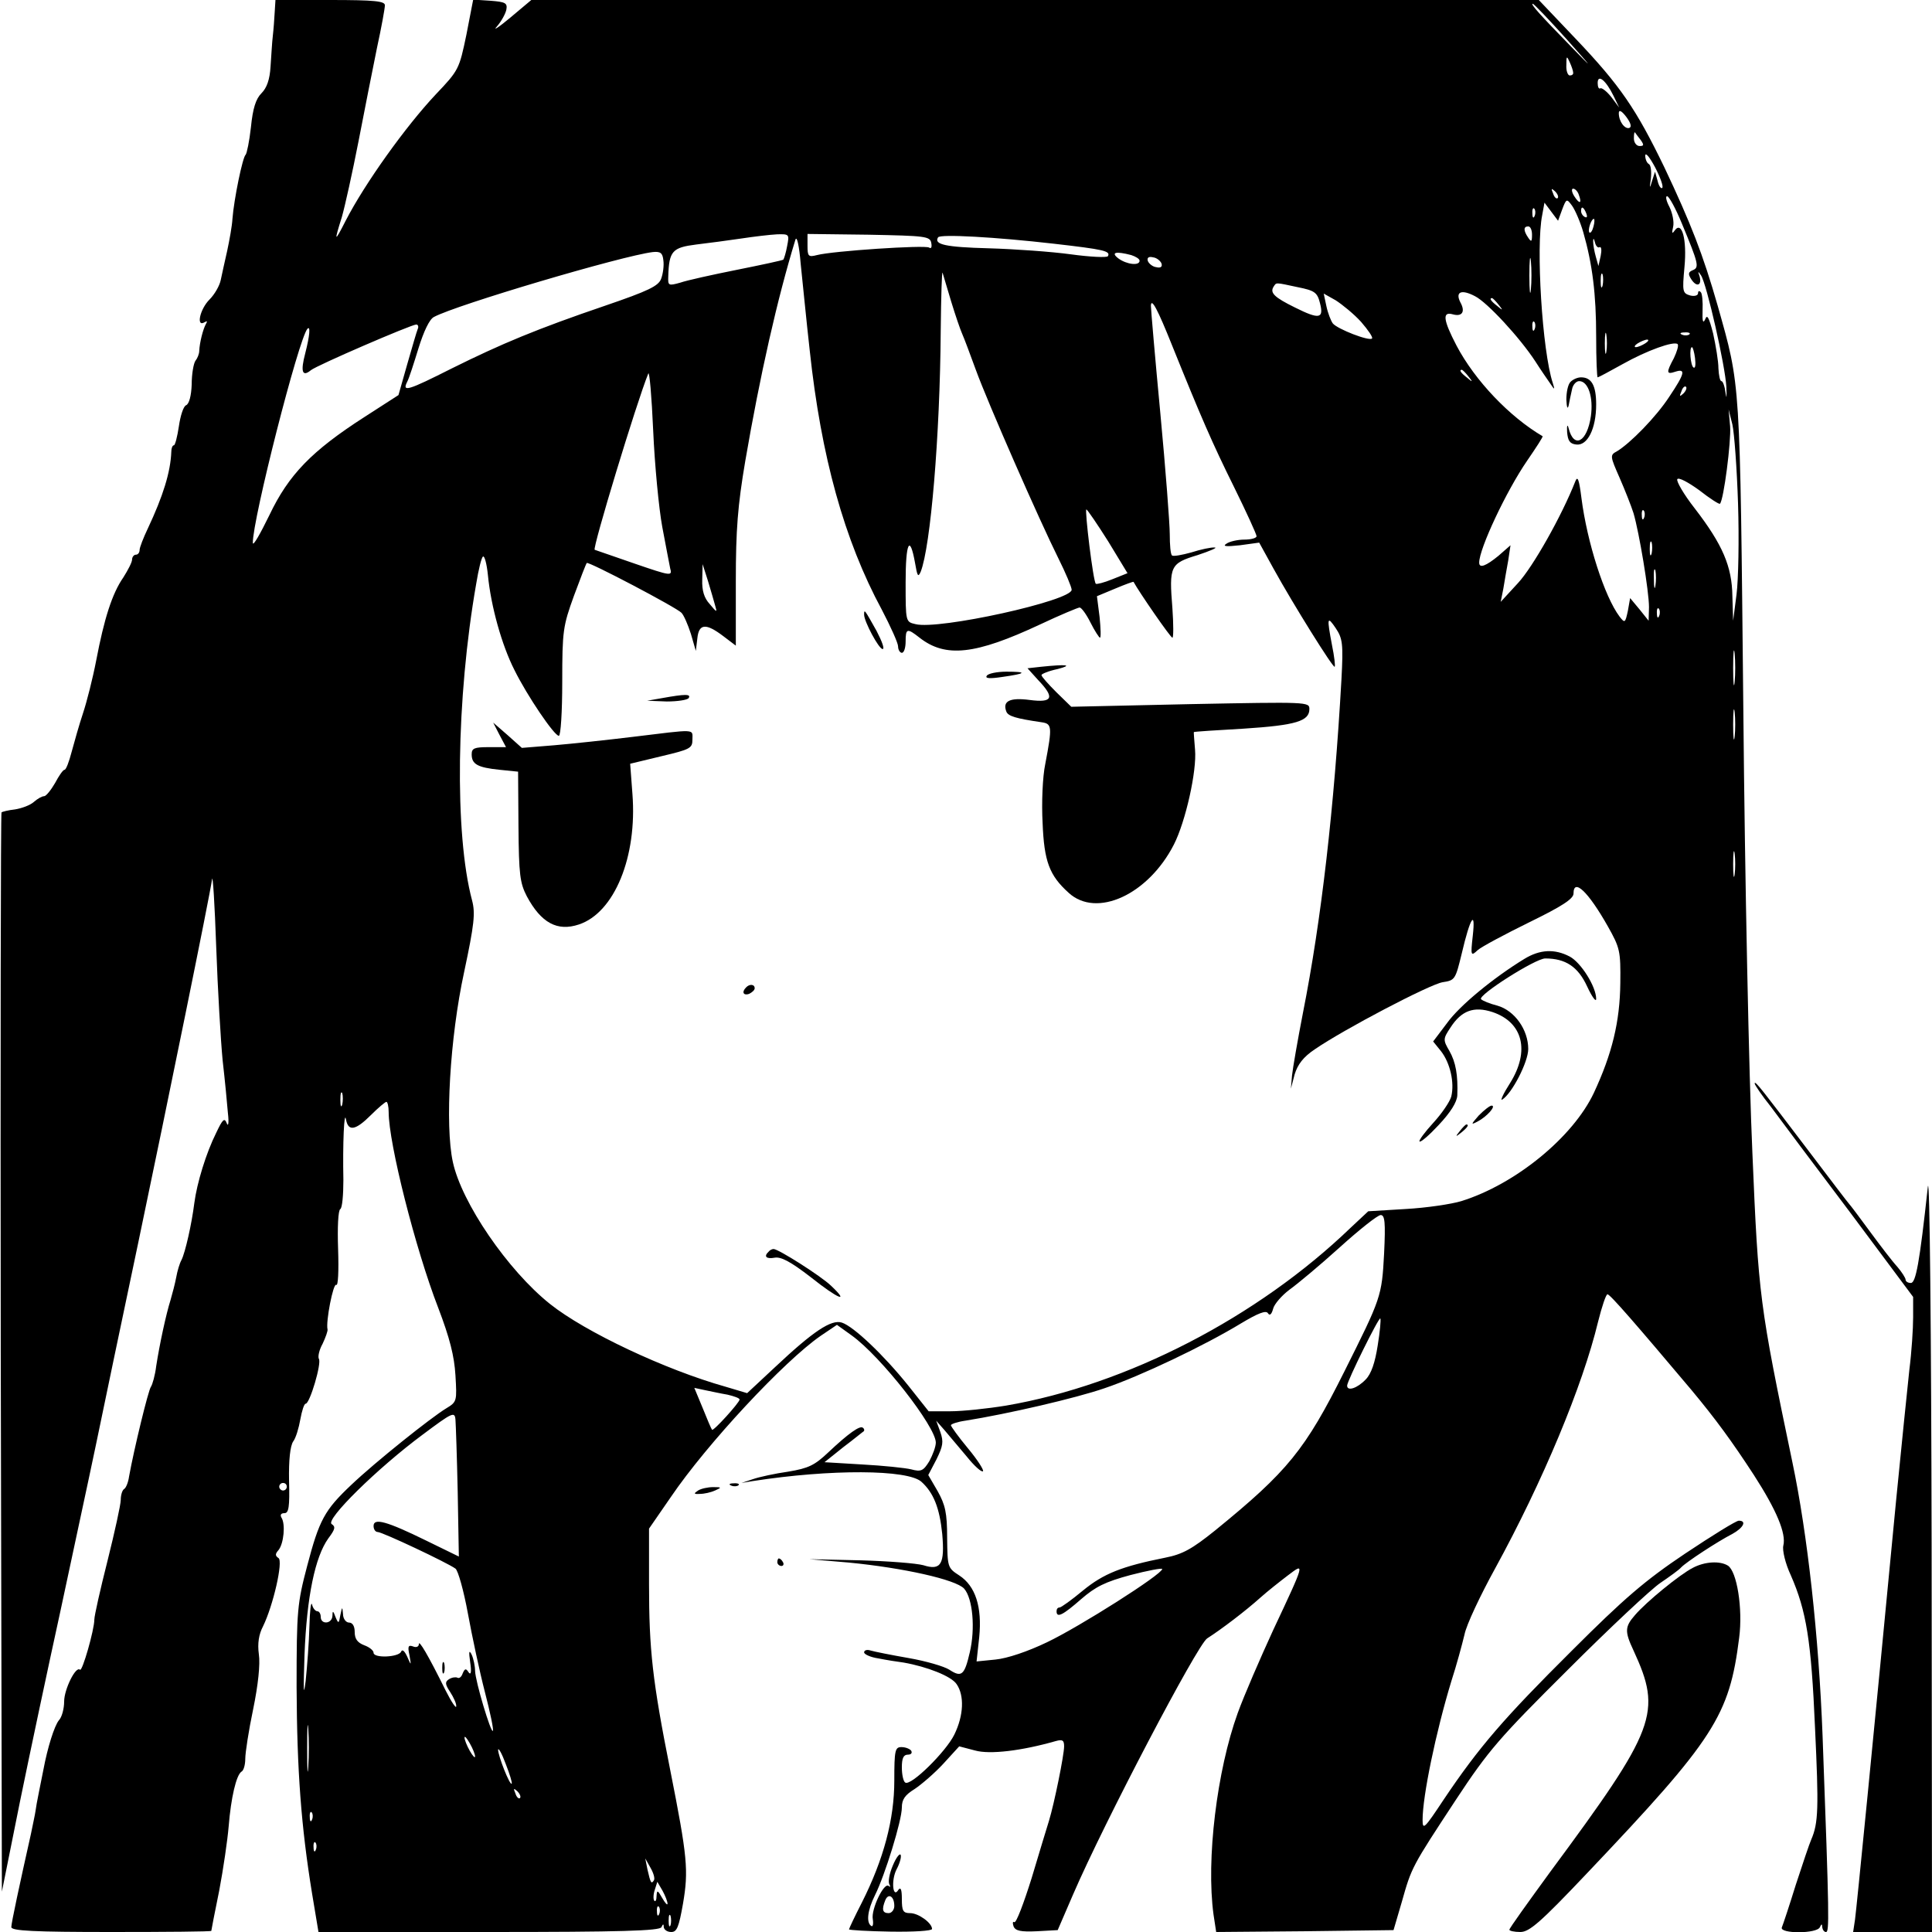 <?xml version="1.0" standalone="no"?>
<!DOCTYPE svg PUBLIC "-//W3C//DTD SVG 20010904//EN"
 "http://www.w3.org/TR/2001/REC-SVG-20010904/DTD/svg10.dtd">
<svg version="1.0" xmlns="http://www.w3.org/2000/svg"
 width="512pt" height="512pt" viewBox="0 0 512 512"
 preserveAspectRatio="xMidYMid meet">
<g transform="translate(0,512) scale(0.1,-0.1)"
fill="#000000" stroke="none">
<path d="M728 5088 c-1 -18 -3 -46 -5 -63 -2 -16 -4 -53 -6 -81 -2 -35 -10
-57 -24 -71 -15 -15 -23 -40 -28 -90 -4 -37 -11 -70 -14 -73 -8 -6 -31 -118
-35 -170 -1 -19 -8 -57 -14 -85 -6 -27 -14 -62 -17 -77 -3 -15 -16 -38 -30
-52 -25 -25 -36 -74 -13 -60 7 4 8 3 4 -4 -8 -14 -17 -50 -18 -72 0 -8 -5 -20
-10 -26 -5 -7 -10 -35 -10 -63 -1 -30 -7 -52 -15 -55 -7 -3 -15 -28 -19 -56
-4 -27 -10 -50 -13 -50 -4 0 -7 -8 -7 -17 -2 -54 -22 -118 -62 -203 -12 -25
-22 -51 -22 -57 0 -7 -4 -13 -10 -13 -5 0 -10 -6 -10 -13 0 -7 -11 -28 -23
-47 -30 -43 -51 -110 -72 -220 -9 -47 -25 -110 -35 -140 -10 -30 -23 -76 -30
-102 -7 -27 -15 -48 -19 -48 -4 0 -15 -16 -25 -35 -11 -19 -24 -35 -29 -35 -6
0 -18 -7 -27 -15 -10 -9 -32 -17 -50 -20 -18 -2 -34 -6 -36 -8 -2 -2 -3 -646
-2 -1432 l3 -1428 48 239 c27 132 75 358 107 504 31 146 74 344 94 440 20 96
70 337 112 535 78 372 190 921 196 965 2 14 7 -67 11 -180 4 -113 12 -248 17
-300 6 -52 12 -115 14 -140 3 -25 1 -37 -3 -27 -6 16 -11 11 -28 -25 -27 -54
-51 -133 -58 -186 -7 -56 -24 -131 -34 -151 -5 -9 -11 -29 -14 -46 -3 -16 -10
-43 -15 -60 -12 -38 -29 -117 -38 -175 -3 -25 -10 -49 -14 -55 -7 -9 -45 -166
-58 -238 -2 -15 -8 -30 -13 -33 -5 -3 -9 -16 -9 -29 0 -12 -16 -85 -35 -161
-19 -75 -35 -146 -35 -156 0 -27 -32 -139 -38 -133 -11 11 -42 -52 -42 -84 0
-19 -6 -42 -14 -50 -12 -15 -30 -72 -41 -131 -3 -14 -8 -41 -12 -60 -4 -19 -8
-42 -9 -50 -1 -8 -7 -35 -12 -60 -30 -134 -52 -236 -52 -247 0 -10 60 -13 265
-13 146 0 265 1 265 3 0 1 9 49 21 107 11 58 22 134 25 170 6 75 20 136 34
145 6 3 10 19 10 34 0 16 9 75 21 132 13 63 19 119 15 145 -4 29 0 53 11 74
27 55 54 173 41 181 -9 6 -9 11 0 21 14 17 19 69 8 86 -4 7 -2 12 8 12 11 0
14 16 12 86 -1 55 3 92 11 104 7 9 15 36 19 59 4 22 10 41 14 41 11 0 43 108
35 119 -3 6 1 24 10 40 8 17 14 34 13 38 -5 20 15 123 23 118 5 -4 7 35 5 95
-2 57 0 103 6 106 5 3 8 38 8 77 -2 96 2 188 7 160 6 -32 25 -29 66 12 19 19
38 35 41 35 3 0 6 -12 6 -27 0 -83 71 -363 131 -518 31 -81 43 -129 46 -180 4
-68 4 -70 -24 -87 -40 -24 -189 -143 -252 -203 -71 -67 -85 -93 -117 -215 -26
-99 -28 -117 -28 -320 1 -222 12 -370 41 -548 l17 -102 452 0 c347 0 454 3
457 13 4 9 6 9 6 0 1 -7 9 -13 20 -13 15 0 20 13 31 75 15 88 12 123 -34 355
-47 236 -56 318 -56 492 l0 147 58 84 c95 140 300 360 397 427 l43 29 39 -28
c78 -56 223 -242 223 -284 0 -11 -8 -32 -17 -49 -16 -26 -22 -29 -48 -22 -16
4 -75 10 -130 13 l-100 6 50 40 c28 21 52 41 54 42 2 2 2 6 -2 9 -7 8 -39 -15
-92 -65 -36 -34 -52 -42 -106 -51 -35 -5 -77 -14 -94 -20 l-30 -10 30 5 c206
32 411 31 447 -2 32 -29 48 -69 55 -138 7 -80 -3 -98 -50 -83 -18 5 -93 11
-167 13 l-135 3 105 -9 c144 -14 283 -45 305 -69 23 -26 30 -106 15 -169 -14
-61 -22 -67 -54 -46 -14 9 -62 23 -108 31 -46 8 -91 17 -101 20 -9 3 -17 1
-17 -5 0 -5 17 -13 38 -16 20 -4 51 -9 67 -11 62 -11 126 -36 140 -57 21 -30
19 -83 -6 -134 -22 -45 -115 -137 -130 -127 -5 3 -9 21 -9 40 0 24 4 34 16 34
8 0 12 4 9 10 -3 5 -15 10 -26 10 -17 0 -19 -8 -19 -89 0 -102 -28 -208 -86
-323 -19 -37 -34 -69 -34 -71 0 -2 50 -5 110 -6 61 -1 110 2 110 7 0 16 -36
42 -58 42 -19 0 -22 6 -22 38 0 24 -3 32 -9 24 -15 -25 -20 25 -5 54 8 15 13
32 11 38 -2 6 -12 -6 -21 -28 -9 -21 -13 -43 -9 -50 3 -6 3 -8 -2 -4 -12 11
-47 -62 -42 -88 2 -13 0 -21 -4 -18 -14 9 -10 42 10 82 26 52 71 197 71 232 0
21 8 33 34 49 18 12 53 42 76 67 l42 46 42 -11 c39 -11 123 -1 214 25 18 5 22
2 22 -14 0 -23 -26 -151 -40 -197 -5 -16 -26 -85 -46 -152 -21 -67 -41 -120
-46 -117 -4 3 -5 -2 -2 -11 5 -12 19 -15 62 -13 l55 3 41 95 c83 192 329 661
355 678 39 25 102 73 141 108 19 17 52 43 73 59 45 34 47 38 -39 -145 -34 -74
-77 -173 -94 -220 -55 -152 -84 -388 -64 -534 l7 -46 235 2 235 3 22 75 c26
92 26 92 143 270 87 132 115 164 297 345 110 110 221 214 245 230 25 17 50 35
55 41 13 14 97 69 136 89 29 16 39 35 17 35 -7 0 -70 -39 -142 -87 -106 -71
-162 -119 -301 -258 -179 -178 -245 -254 -339 -394 -51 -77 -56 -82 -56 -54 0
63 35 232 76 367 14 43 29 99 35 124 5 26 42 104 81 175 127 232 232 484 273
654 10 40 21 73 25 73 7 0 77 -81 222 -253 65 -78 108 -137 166 -226 60 -93
86 -155 78 -187 -3 -12 5 -47 20 -79 41 -94 54 -172 64 -404 10 -213 9 -252
-10 -296 -5 -11 -23 -65 -41 -120 -17 -55 -34 -106 -37 -113 -6 -17 94 -17
101 1 4 9 6 9 6 0 1 -7 5 -13 10 -13 9 0 9 34 -9 520 -10 264 -40 535 -80 725
-87 417 -90 439 -106 820 -9 198 -20 727 -24 1175 -9 884 -7 853 -68 1070 -39
136 -71 218 -141 366 -75 155 -117 217 -236 342 l-97 102 -1335 0 -1335 0 -56
-47 c-31 -26 -47 -36 -35 -23 12 14 23 34 25 45 3 17 -3 20 -42 23 l-46 3 -18
-93 c-19 -91 -20 -94 -81 -158 -80 -85 -188 -236 -239 -335 -30 -59 -31 -57
-10 10 8 28 28 118 44 200 16 83 38 194 49 248 12 55 21 105 21 113 0 11 -27
14 -145 14 l-145 0 -2 -32z m3422 -70 c74 -83 75 -85 14 -22 -84 86 -109 114
-102 114 3 0 43 -42 88 -92z m19 -90 c1 -5 -3 -8 -9 -8 -5 0 -10 12 -9 28 0
24 1 25 9 7 5 -11 9 -23 9 -27z m107 -62 l15 -31 -21 28 c-12 15 -25 25 -29
23 -4 -3 -7 4 -7 14 0 25 22 7 42 -34z m42 -85 c-12 -4 -28 17 -28 39 0 10 7
7 20 -10 11 -15 15 -26 8 -29z m30 -32 c9 -13 9 -16 -3 -16 -8 0 -15 9 -15 20
0 11 1 18 3 16 1 -2 8 -11 15 -20z m57 -127 c-3 -3 -9 5 -12 18 l-7 25 -8 -25
c-6 -21 -7 -20 -3 7 2 18 0 35 -5 38 -6 3 -10 14 -10 23 1 9 12 -5 26 -31 14
-27 23 -52 19 -55z m-277 -27 c-3 -3 -9 2 -12 12 -6 14 -5 15 5 6 7 -7 10 -15
7 -18z m56 9 c9 -24 2 -26 -12 -4 -7 11 -8 20 -3 20 5 0 12 -7 15 -16z m273
-76 c44 -106 47 -117 29 -124 -12 -5 -13 -10 -4 -24 14 -22 29 -17 22 8 -5 14
-4 14 4 2 15 -23 64 -239 67 -295 1 -27 1 -35 -2 -17 -2 17 -7 32 -11 32 -4 0
-7 15 -8 34 0 19 -7 60 -14 92 -11 43 -16 52 -21 38 -6 -13 -8 -5 -7 23 1 23
-1 46 -5 49 -4 4 -7 3 -7 -3 0 -6 -9 -9 -21 -6 -20 6 -21 10 -15 75 7 74 -7
124 -26 97 -7 -10 -8 -7 -4 10 3 13 -2 37 -10 53 -8 15 -11 28 -6 28 5 0 23
-33 39 -72z m-261 -24 c24 -84 34 -163 34 -276 0 -60 2 -108 4 -108 2 0 32 16
66 35 64 36 136 62 146 53 3 -4 -2 -20 -10 -37 -21 -39 -20 -44 4 -36 28 9 25
-5 -16 -66 -35 -54 -104 -124 -139 -145 -19 -10 -18 -13 7 -70 14 -32 31 -75
37 -94 15 -51 41 -207 41 -249 l-1 -36 -24 30 -25 30 -6 -34 c-7 -32 -8 -33
-22 -15 -40 53 -86 197 -101 314 -6 48 -10 60 -16 45 -36 -92 -113 -228 -152
-270 l-46 -50 7 35 c3 19 9 53 13 75 l6 40 -32 -28 c-33 -27 -51 -34 -51 -18
0 37 72 190 127 270 24 35 43 64 41 65 -87 51 -179 147 -228 240 -36 69 -38
91 -10 83 25 -7 34 7 20 32 -14 28 3 35 39 16 32 -16 119 -110 160 -173 14
-22 32 -48 39 -58 12 -18 13 -18 7 1 -28 85 -45 362 -28 445 l6 33 18 -24 18
-24 11 30 c11 29 12 29 26 10 8 -11 22 -43 30 -71z m-129 44 c-3 -8 -6 -5 -6
6 -1 11 2 17 5 13 3 -3 4 -12 1 -19z m137 6 c3 -8 2 -12 -4 -9 -6 3 -10 10
-10 16 0 14 7 11 14 -7z m19 -34 c-3 -12 -8 -19 -11 -16 -5 6 5 36 12 36 2 0
2 -9 -1 -20z m-163 -22 c0 -19 -2 -20 -10 -8 -13 19 -13 30 0 30 6 0 10 -10
10 -22z m-1974 -30 c-3 -17 -8 -33 -10 -36 -2 -2 -58 -14 -123 -27 -65 -13
-133 -28 -150 -34 -32 -9 -33 -8 -32 17 2 67 11 76 74 84 33 4 87 11 120 16
33 5 75 10 94 11 33 1 33 0 27 -31z m60 -278 c30 -279 91 -501 191 -686 23
-44 43 -88 43 -97 0 -9 5 -17 10 -17 6 0 10 14 10 30 0 35 4 36 37 10 69 -54
148 -45 319 35 53 25 101 45 105 45 5 0 18 -18 29 -40 11 -22 23 -40 25 -40 3
0 2 25 -1 55 l-7 55 48 20 c26 11 48 19 49 18 14 -26 98 -148 103 -148 3 0 3
35 0 78 -9 112 -6 119 67 141 33 11 54 20 45 20 -9 1 -37 -5 -62 -13 -25 -7
-48 -11 -51 -8 -4 3 -6 28 -6 56 0 28 -11 172 -25 321 -14 148 -25 276 -25
285 1 22 18 -10 56 -105 77 -191 107 -260 164 -375 33 -67 60 -126 60 -131 0
-5 -15 -9 -32 -9 -18 0 -40 -5 -48 -11 -11 -7 -1 -8 36 -4 l51 7 38 -69 c53
-96 158 -264 162 -260 2 2 -1 28 -7 57 -14 74 -13 79 10 45 18 -27 20 -41 15
-135 -19 -338 -53 -637 -102 -884 -14 -72 -27 -147 -29 -166 l-3 -35 10 38 c8
26 23 46 53 66 77 53 304 172 339 178 33 5 34 7 51 77 22 94 37 118 29 46 -6
-53 -5 -55 13 -38 10 9 72 42 137 74 86 42 117 62 117 76 0 42 39 5 91 -87 32
-57 34 -65 33 -150 -1 -103 -22 -188 -70 -291 -55 -117 -207 -242 -351 -287
-26 -8 -93 -18 -148 -21 l-99 -6 -46 -43 c-247 -238 -593 -417 -914 -472 -49
-8 -115 -15 -147 -15 l-58 0 -54 68 c-65 81 -145 157 -176 167 -28 9 -76 -23
-177 -118 l-74 -69 -57 17 c-160 45 -372 145 -465 219 -112 89 -235 269 -258
377 -21 97 -8 328 30 503 27 127 30 156 21 190 -47 176 -42 536 11 839 6 37
14 70 18 72 4 3 10 -19 13 -49 8 -83 37 -186 70 -251 34 -69 106 -175 118
-175 5 0 9 64 9 143 0 135 2 148 31 228 17 46 32 85 34 87 4 5 238 -118 251
-132 6 -6 17 -31 25 -56 l13 -45 4 33 c4 40 23 41 69 6 l33 -25 0 171 c0 136
5 200 25 318 39 227 85 431 133 587 4 11 10 -17 14 -65 5 -47 15 -150 24 -230z
m322 286 c2 -11 0 -16 -6 -12 -12 7 -255 -9 -297 -20 -23 -6 -25 -3 -25 25 l0
31 162 -2 c150 -3 163 -4 166 -22z m326 -2 c130 -15 150 -19 142 -33 -3 -4
-47 -2 -98 5 -51 7 -149 14 -218 16 -114 3 -146 10 -134 29 5 9 151 1 308 -17z
m1445 -9 c5 2 6 -8 3 -23 l-6 -27 -7 25 c-4 14 -7 32 -7 40 0 10 2 9 5 -3 2
-9 8 -15 12 -12z m-2487 -84 c-7 -19 -34 -32 -148 -71 -182 -62 -275 -101
-406 -166 -117 -59 -133 -64 -119 -36 5 9 18 50 30 89 14 45 29 77 41 83 59
32 498 162 580 172 20 2 26 -2 28 -22 2 -14 -1 -36 -6 -49z m2305 -28 c-2 -21
-4 -4 -4 37 0 41 2 58 4 38 2 -21 2 -55 0 -75z m-1059 91 c12 -4 22 -10 22
-15 0 -14 -34 -10 -56 6 -21 16 -8 20 34 9z m80 -22 c3 -9 -2 -13 -14 -10 -9
1 -19 9 -22 16 -3 9 2 13 14 10 9 -1 19 -9 22 -16z m-557 -102 c11 -36 24 -74
29 -85 5 -11 21 -54 36 -95 32 -88 169 -400 219 -500 19 -38 35 -76 35 -83 0
-29 -353 -107 -414 -91 -26 6 -26 6 -26 111 0 105 11 129 25 51 6 -35 8 -39
15 -23 26 66 51 358 53 637 1 93 3 162 5 155 2 -6 12 -41 23 -77z m1726 43
c-3 -10 -5 -4 -5 12 0 17 2 24 5 18 2 -7 2 -21 0 -30z m-808 -4 c45 -9 52 -14
59 -42 11 -42 -2 -44 -66 -12 -55 27 -67 39 -57 55 8 12 3 12 64 -1z m168 -92
c19 -22 32 -41 29 -44 -7 -8 -92 25 -104 40 -5 7 -13 27 -17 46 l-7 33 32 -18
c17 -11 48 -36 67 -57z m364 46 c13 -16 12 -17 -3 -4 -17 13 -22 21 -14 21 2
0 10 -8 17 -17z m96 -65 c-3 -8 -6 -5 -6 6 -1 11 2 17 5 13 3 -3 4 -12 1 -19z
m-2960 0 c-3 -7 -15 -49 -28 -94 l-23 -81 -90 -58 c-140 -90 -201 -153 -252
-260 -24 -49 -43 -83 -44 -74 -1 61 122 544 145 568 8 8 6 -18 -6 -65 -13 -49
-8 -64 15 -45 16 13 264 120 279 121 5 0 7 -6 4 -12z m3150 -60 c-2 -13 -4 -3
-4 22 0 25 2 35 4 23 2 -13 2 -33 0 -45z m220 46 c-3 -3 -12 -4 -19 -1 -8 3
-5 6 6 6 11 1 17 -2 13 -5z m-117 -24 c-8 -5 -19 -10 -25 -10 -5 0 -3 5 5 10
8 5 20 10 25 10 6 0 3 -5 -5 -10z m132 -39 c2 -17 1 -28 -4 -25 -8 5 -12 54
-4 54 2 0 6 -13 8 -29z m-2737 -447 c9 -49 19 -99 21 -110 6 -21 3 -21 -93 12
-54 19 -102 35 -107 37 -7 2 111 391 142 467 3 8 9 -60 13 -151 4 -91 15 -206
24 -255z m2136 399 c13 -16 12 -17 -3 -4 -17 13 -22 21 -14 21 2 0 10 -8 17
-17z m570 -46 c-10 -9 -11 -8 -5 6 3 10 9 15 12 12 3 -3 0 -11 -7 -18z m145
-292 c3 -93 1 -201 -4 -240 l-9 -70 -2 65 c-1 79 -26 137 -100 233 -29 37 -49
72 -46 77 3 6 29 -8 58 -29 28 -22 53 -38 55 -36 10 9 30 166 27 205 l-4 45
10 -40 c5 -22 12 -116 15 -210z m-1669 -100 l51 -84 -40 -16 c-22 -9 -42 -14
-44 -12 -7 6 -30 197 -25 197 3 -1 29 -39 58 -85z m1420 63 c-3 -8 -6 -5 -6 6
-1 11 2 17 5 13 3 -3 4 -12 1 -19z m20 -95 c-3 -10 -5 -4 -5 12 0 17 2 24 5
18 2 -7 2 -21 0 -30z m-2482 -137 c6 -20 5 -20 -14 3 -15 16 -21 36 -20 65 l1
41 14 -44 c7 -24 16 -53 19 -65z m2492 52 c-2 -13 -4 -5 -4 17 -1 22 1 32 4
23 2 -10 2 -28 0 -40z m10 -80 c-3 -8 -6 -5 -6 6 -1 11 2 17 5 13 3 -3 4 -12
1 -19z m200 -175 c-2 -21 -4 -4 -4 37 0 41 2 58 4 38 2 -21 2 -55 0 -75z m0
-145 c-2 -18 -4 -4 -4 32 0 36 2 50 4 33 2 -18 2 -48 0 -65z m0 -365 c-2 -16
-4 -3 -4 27 0 30 2 43 4 28 2 -16 2 -40 0 -55z m-3690 -610 c-3 -10 -5 -4 -5
12 0 17 2 24 5 18 2 -7 2 -21 0 -30z m2761 -395 c-6 -114 -8 -118 -105 -312
-104 -208 -150 -265 -343 -422 -61 -49 -86 -63 -132 -72 -115 -23 -163 -42
-218 -87 -30 -25 -58 -45 -62 -45 -5 0 -8 -4 -8 -10 0 -19 17 -10 65 32 38 33
64 46 131 64 46 12 84 19 84 16 0 -14 -219 -153 -305 -194 -52 -25 -106 -43
-137 -46 l-50 -5 7 64 c8 81 -10 136 -53 164 -31 20 -31 22 -32 100 0 66 -5
87 -25 123 l-25 43 22 42 c17 35 19 46 10 72 l-11 30 22 -25 c12 -14 39 -46
59 -70 20 -25 39 -42 43 -39 3 3 -15 31 -40 61 -25 30 -45 58 -45 61 0 3 17 9
38 12 113 18 294 60 369 86 95 32 265 113 362 172 45 27 66 35 71 27 5 -8 10
-3 14 12 3 12 23 35 43 50 21 15 81 65 133 112 52 47 101 86 109 86 11 0 13
-19 9 -102z m-17 -244 c-7 -45 -17 -75 -32 -90 -22 -23 -49 -32 -49 -16 0 12
84 182 88 178 2 -3 -1 -35 -7 -72z m-1723 -130 c17 -4 32 -9 32 -13 -1 -9 -70
-85 -73 -80 -2 2 -13 28 -25 58 l-22 53 28 -6 c15 -3 42 -9 60 -12z m-715
-259 l3 -170 -86 42 c-106 52 -140 61 -140 39 0 -9 5 -16 11 -16 12 0 184 -81
206 -97 7 -5 22 -59 33 -119 11 -60 31 -154 45 -208 14 -54 24 -101 21 -103
-5 -6 -46 130 -47 159 0 12 -4 32 -9 43 -7 14 -8 8 -4 -20 4 -26 2 -35 -4 -27
-7 11 -10 11 -16 -3 -3 -9 -9 -14 -14 -11 -4 2 -14 1 -22 -4 -11 -7 -11 -13 3
-34 9 -14 17 -31 16 -38 0 -7 -13 12 -28 42 -47 95 -71 135 -71 123 0 -7 -7
-10 -16 -6 -12 4 -14 0 -9 -23 5 -29 5 -29 -6 -4 -7 15 -13 20 -16 13 -6 -15
-73 -18 -73 -3 0 6 -11 15 -25 20 -18 7 -25 17 -25 35 0 16 -6 25 -15 25 -8 0
-16 10 -16 23 -2 20 -2 20 -7 -3 -4 -23 -5 -24 -13 -5 -6 17 -8 17 -8 3 -1
-22 -31 -24 -31 -3 0 8 -4 15 -9 15 -5 0 -12 8 -14 18 -3 9 -6 -17 -7 -58 -1
-41 -6 -106 -10 -145 -6 -47 -6 -24 -3 70 6 154 28 259 63 308 18 24 20 31 9
38 -18 11 121 148 241 237 79 59 85 62 87 40 1 -12 4 -99 6 -193z m-453 15 c0
-5 -4 -10 -10 -10 -5 0 -10 5 -10 10 0 6 5 10 10 10 6 0 10 -4 10 -10z m57
-742 c-2 -29 -3 -8 -3 47 0 55 1 79 3 53 2 -26 2 -71 0 -100z m442 27 c0 -5
-6 1 -14 15 -8 14 -14 30 -14 35 0 6 6 -1 14 -15 8 -14 14 -29 14 -35z m97
-72 c-5 -5 -36 74 -36 90 1 6 10 -10 20 -37 11 -28 18 -51 16 -53z m22 -38
c-3 -3 -9 2 -12 12 -6 14 -5 15 5 6 7 -7 10 -15 7 -18z m-551 -57 c-3 -8 -6
-5 -6 6 -1 11 2 17 5 13 3 -3 4 -12 1 -19z m10 -80 c-3 -8 -6 -5 -6 6 -1 11 2
17 5 13 3 -3 4 -12 1 -19z m896 -81 c-7 -11 -9 -7 -17 28 l-6 30 14 -25 c8
-14 12 -28 9 -33z m36 -62 c0 -5 -6 1 -14 15 -12 21 -14 22 -15 6 0 -11 -3
-17 -6 -13 -3 3 -3 16 1 28 l7 22 14 -24 c7 -13 13 -28 13 -34z m601 -6 c0
-10 -7 -19 -15 -19 -16 0 -19 9 -9 34 8 20 24 11 24 -15z m-623 -21 c-3 -8 -6
-5 -6 6 -1 11 2 17 5 13 3 -3 4 -12 1 -19z m30 -30 c-3 -7 -5 -2 -5 12 0 14 2
19 5 13 2 -7 2 -19 0 -25z"/>
<path d="M4162 4108 c-7 -7 -11 -28 -11 -47 1 -20 3 -27 6 -16 2 11 6 30 9 43
2 12 11 22 19 22 24 0 38 -43 31 -93 -10 -69 -45 -87 -59 -32 -3 12 -5 8 -4
-10 2 -23 7 -31 24 -33 30 -4 53 42 53 106 0 50 -12 72 -40 72 -9 0 -21 -5
-28 -12z"/>
<path d="M2290 3491 c0 -18 39 -91 49 -91 6 0 -2 21 -16 48 -32 57 -33 59 -33
43z"/>
<path d="M2759 3353 l-36 -4 28 -31 c45 -47 39 -61 -22 -53 -53 7 -73 -3 -62
-31 5 -12 25 -18 93 -28 28 -4 29 -11 10 -111 -7 -33 -10 -103 -7 -156 4 -102
18 -139 69 -185 74 -68 211 -5 279 128 31 61 61 195 56 251 -2 26 -4 47 -3 47
1 1 60 5 132 9 139 9 174 20 174 52 0 19 -5 19 -315 13 l-316 -7 -39 38 c-22
22 -40 42 -40 46 0 3 19 11 43 16 42 11 24 13 -44 6z"/>
<path d="M2615 3329 c-5 -7 8 -8 41 -3 64 9 68 14 11 14 -25 0 -49 -5 -52 -11z"/>
<path d="M1755 3270 l-40 -7 52 -2 c28 0 55 4 58 9 7 11 -9 11 -70 0z"/>
<path d="M1324 3172 l17 -32 -46 0 c-38 0 -45 -3 -45 -19 0 -26 15 -35 74 -41
l49 -5 1 -145 c1 -128 4 -150 22 -185 38 -71 81 -94 138 -75 94 31 155 179
142 346 l-6 80 83 20 c76 18 82 21 82 44 0 29 13 28 -160 7 -66 -8 -159 -18
-206 -22 l-86 -7 -38 34 -38 33 17 -33z"/>
<path d="M4040 2579 c-82 -50 -172 -124 -205 -170 l-37 -49 21 -26 c24 -31 36
-83 27 -120 -4 -14 -25 -45 -48 -70 -22 -24 -39 -47 -36 -49 3 -3 26 17 51 44
31 33 48 60 49 78 2 54 -4 88 -21 118 -17 29 -17 32 3 62 29 45 62 57 111 41
81 -27 100 -103 47 -188 -18 -28 -27 -48 -21 -44 26 16 69 100 69 134 0 51
-36 102 -82 115 -20 5 -39 13 -43 17 -10 10 144 108 170 108 54 0 87 -22 111
-74 13 -28 24 -43 24 -33 0 32 -40 96 -70 112 -40 21 -79 19 -120 -6z"/>
<path d="M1977 2503 c-12 -12 -7 -22 8 -17 8 4 15 10 15 15 0 11 -14 12 -23 2z"/>
<path d="M3919 2164 c-21 -24 -22 -26 -3 -16 25 13 50 42 37 42 -5 0 -20 -12
-34 -26z"/>
<path d="M3869 2123 c-13 -16 -12 -17 4 -4 16 13 21 21 13 21 -2 0 -10 -8 -17
-17z"/>
<path d="M2037 1803 c-14 -13 -6 -20 16 -16 17 3 43 -11 96 -52 73 -58 104
-70 53 -22 -26 25 -139 97 -152 97 -4 0 -10 -3 -13 -7z"/>
<path d="M1172 700 c0 -14 2 -19 5 -12 2 6 2 18 0 25 -3 6 -5 1 -5 -13z"/>
<path d="M4650 2249 c0 -4 19 -32 43 -62 23 -31 117 -157 210 -280 l167 -224
0 -54 c0 -30 -4 -92 -10 -139 -5 -47 -21 -202 -35 -345 -61 -639 -105 -1083
-109 -1112 l-5 -33 105 0 104 0 -1 1023 c-1 562 -5 991 -10 952 -22 -203 -32
-255 -45 -255 -8 0 -14 4 -14 9 0 4 -10 20 -22 34 -13 14 -45 56 -73 94 -27
37 -52 70 -55 73 -3 3 -51 66 -107 140 -124 163 -142 187 -143 179z"/>
<path d="M1938 1183 c7 -3 16 -2 19 1 4 3 -2 6 -13 5 -11 0 -14 -3 -6 -6z"/>
<path d="M1850 1170 c-12 -8 -12 -10 5 -9 11 0 29 4 40 9 18 8 18 9 -5 9 -14
0 -32 -4 -40 -9z"/>
<path d="M2060 980 c0 -5 5 -10 11 -10 5 0 7 5 4 10 -3 6 -8 10 -11 10 -2 0
-4 -4 -4 -10z"/>
<path d="M4486 965 c-35 -18 -123 -90 -153 -125 -27 -31 -28 -43 -4 -94 76
-165 61 -206 -221 -587 -59 -81 -108 -149 -108 -153 0 -3 13 -6 29 -6 24 0 53
25 178 157 337 355 376 416 402 623 10 77 -6 176 -30 191 -21 13 -61 11 -93
-6z"/>
</g>
</svg>

